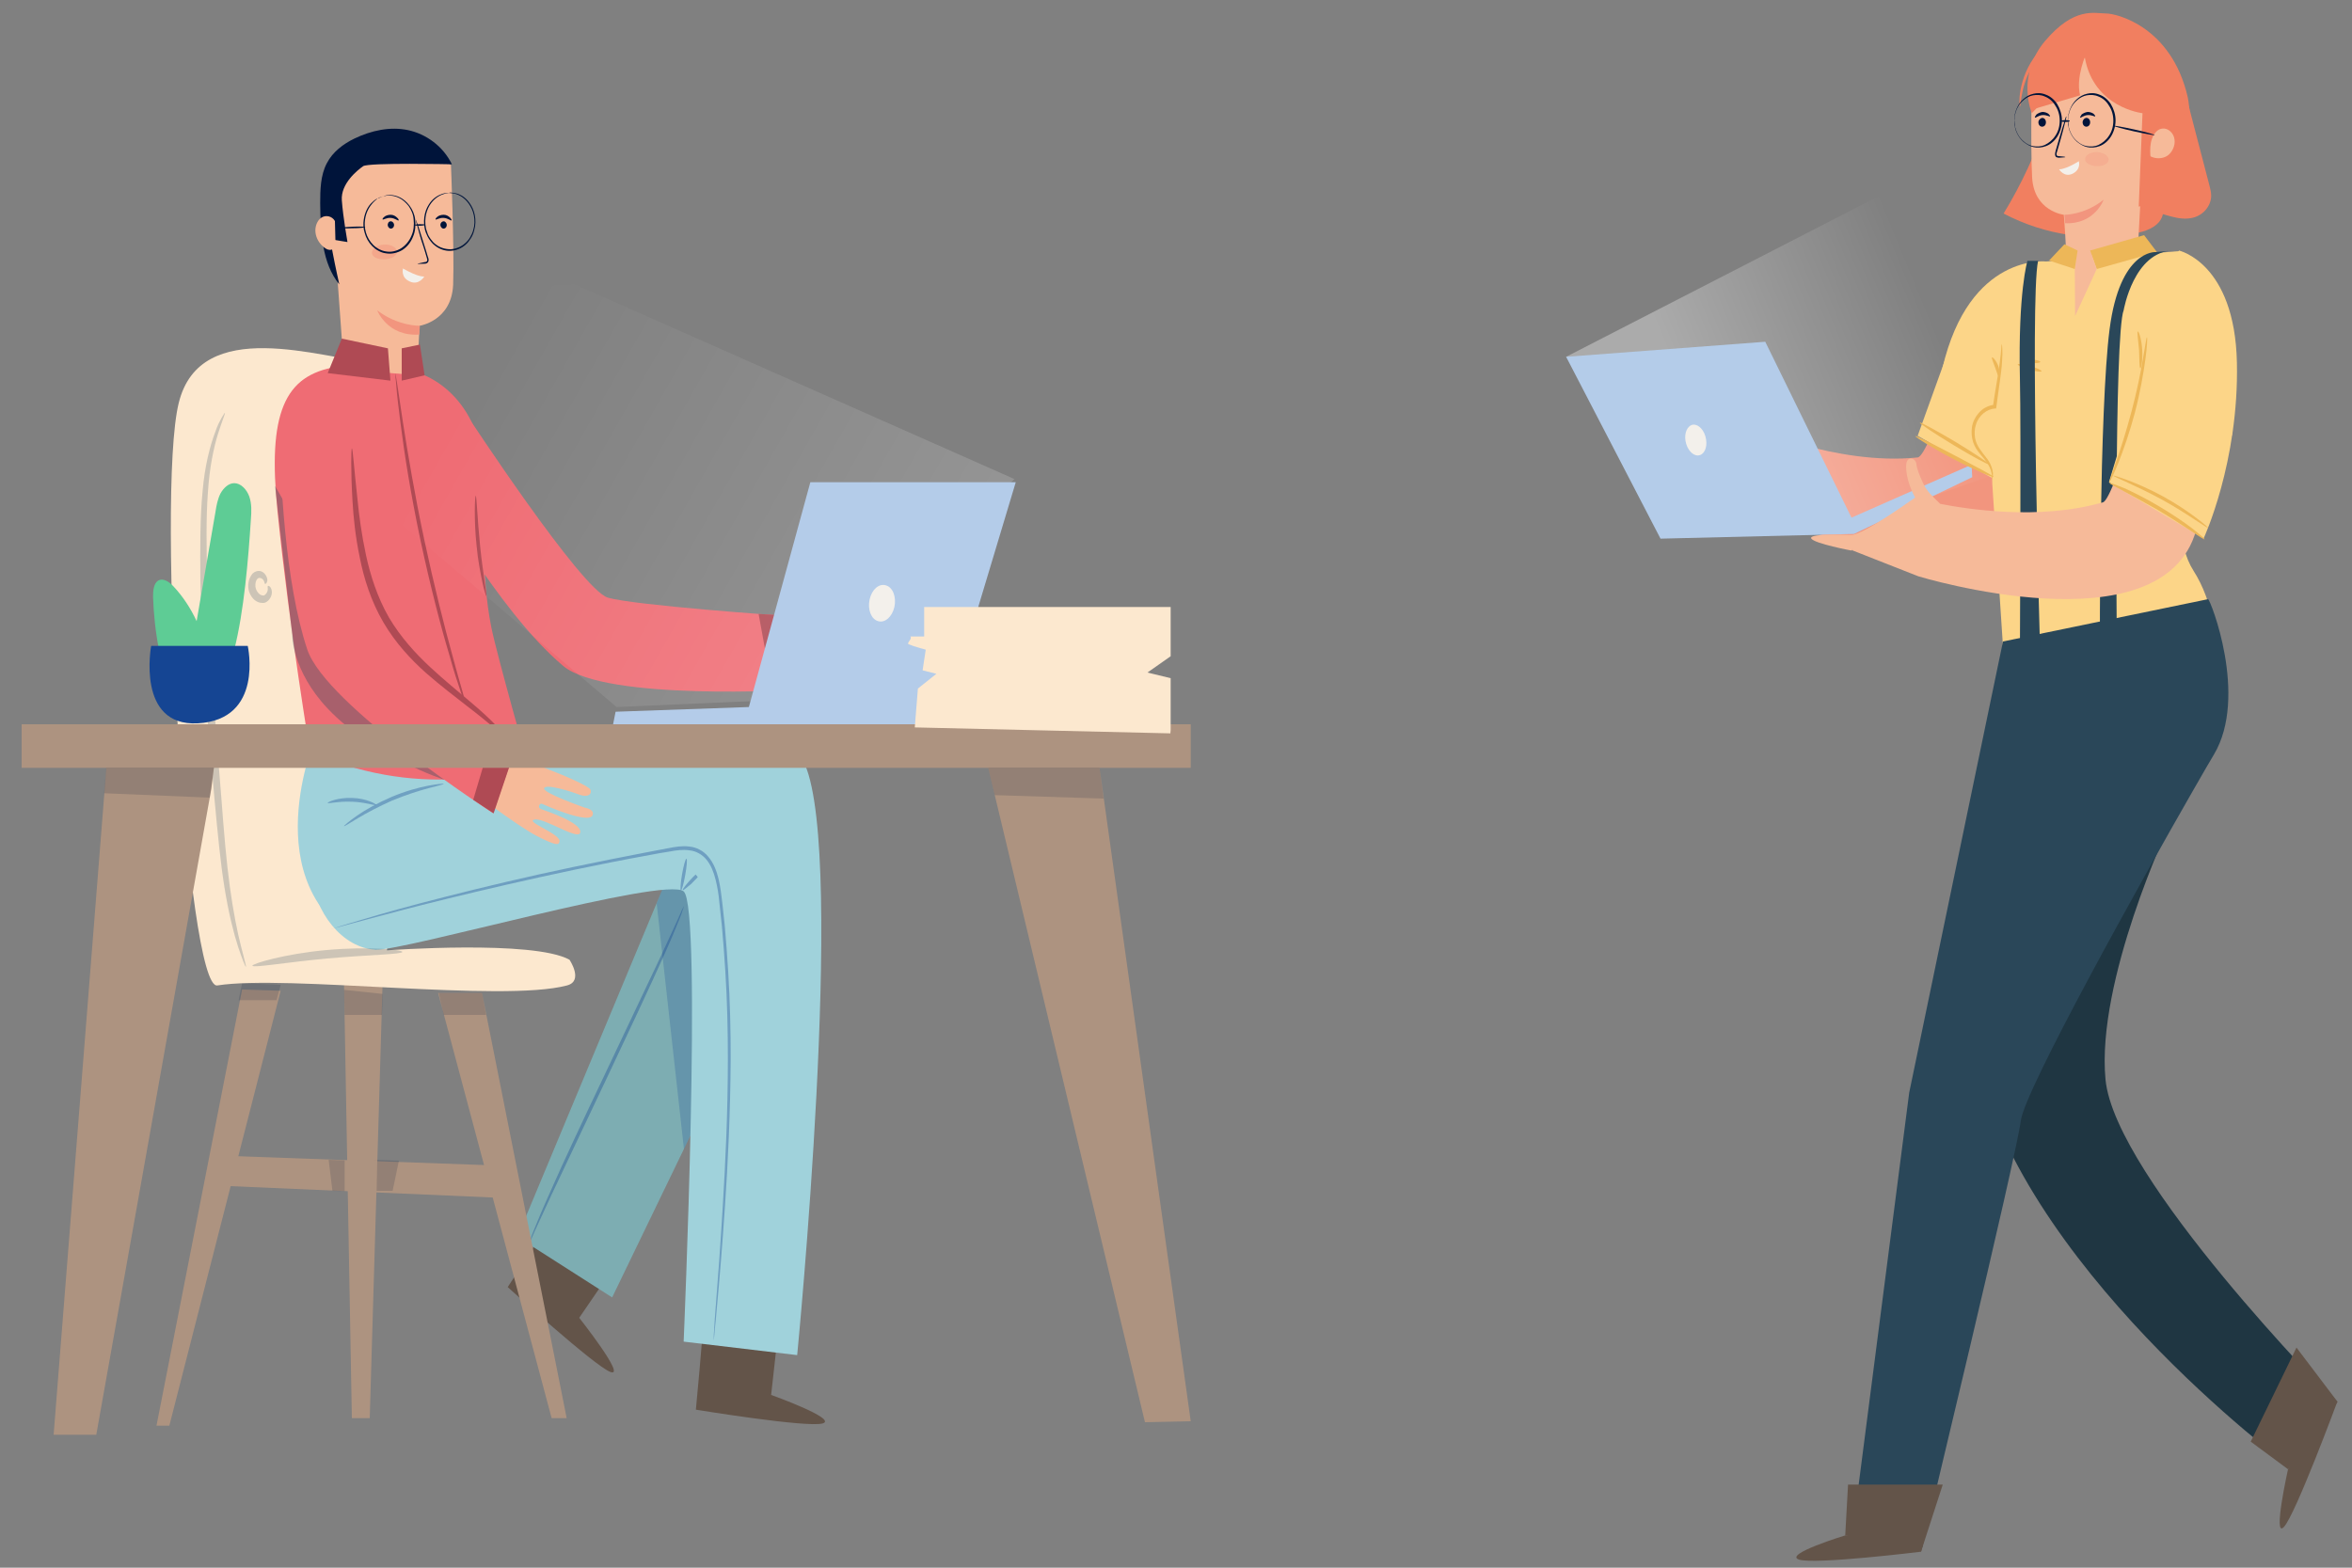 <?xml version="1.0" encoding="utf-8"?>
<!-- Generator: Adobe Illustrator 23.0.1, SVG Export Plug-In . SVG Version: 6.00 Build 0)  -->
<svg version="1.1" id="Objects" xmlns="http://www.w3.org/2000/svg" xmlns:xlink="http://www.w3.org/1999/xlink" x="0px" y="0px"
	 viewBox="0 0 750 500" style="enable-background:new 0 0 750 500;" xml:space="preserve">
<rect x="0" y="0" width="750" height="500" fill="#808080" stroke="none"/>
<style type="text/css">
	.st0{fill:#635449;}
	.st1{fill:#7DADB2;}
	.st2{opacity:0.36;}
	.st3{fill:#154593;}
	.st4{opacity:0.23;fill:#154593;}
	.st5{fill:#AD9380;}
	.st6{opacity:0.15;fill:#00143A;}
	.st7{fill:#FCE8CF;}
	.st8{opacity:0.23;}
	.st9{fill:#2B4C60;}
	.st10{fill:#F6BA99;}
	.st11{fill:#EF6C74;}
	.st12{fill:#A0D2DB;}
	.st13{fill:#00143A;}
	.st14{opacity:0.52;}
	.st15{fill:#F2957E;}
	.st16{fill:#F3F0EB;}
	.st17{opacity:0.35;}
	.st18{opacity:0.36;fill:#2B4C60;}
	.st19{fill:#AF4A54;}
	.st20{opacity:0.23;fill:url(#SVGID_1_);}
	.st21{fill:#B4CCE9;}
	.st22{fill:#5ECC95;}
	.st23{fill:#F17F60;}
	.st24{fill:#1F3642;}
	.st25{opacity:0.33;}
	.st26{fill:#FCD588;}
	.st27{fill:#2A4759;}
	.st28{opacity:0.34;fill:url(#SVGID_2_);}
	.st29{fill:#EDB758;}
	.st30{fill:none;stroke:#FAECD4;stroke-width:0.212;stroke-miterlimit:10;}
</style>
<g>
	<path class="st0" d="M196,403.8l-11.3,16.5c0,0,15.1,19.1,10,17.3c-5-1.8-32.8-27.1-32.8-27.1s13.4-20.4,13.2-20.6
		C174.9,389.8,196,403.8,196,403.8z"/>
	<polygon class="st1" points="212.5,280.6 165,394.5 195.2,413.8 244.5,311.8 241.4,278.3 	"/>
	<g class="st2">
		<path class="st3" d="M168.6,396.8c0,0,0.2-0.4,0.6-1.1c0.3-0.8,0.8-1.8,1.4-3.2c0.6-1.4,1.4-3,2.3-5c0.9-1.9,1.9-4.1,3-6.5
			c4.6-9.7,10.9-23,17.9-37.8c7-14.8,13.3-28.2,17.7-38c1.1-2.5,2.1-4.7,2.9-6.6c0.8-2,1.5-3.7,2.1-5.1c0.6-1.4,1-2.5,1.2-3.3
			c0.3-0.7,0.4-1.1,0.4-1.2c0,0-0.2,0.4-0.6,1.1c-0.3,0.8-0.8,1.8-1.4,3.2c-0.6,1.4-1.4,3-2.3,5c-0.9,1.9-1.9,4.1-3,6.5
			c-4.6,9.7-10.9,23-17.9,37.8c-7,14.7-13.3,28.1-17.6,37.9c-1.1,2.5-2.1,4.7-2.9,6.6c-0.8,2-1.5,3.7-2.1,5.1
			c-0.6,1.4-1,2.5-1.2,3.3C168.7,396.4,168.6,396.8,168.6,396.8z"/>
	</g>
	<polygon class="st4" points="220.2,362 218.1,366.5 209.4,288.1 211.5,282.9 219.5,282.7 222.6,319.7 	"/>
	<g>
		<g>
			<polygon class="st5" points="89.5,316 54,454.7 49.9,454.7 77.2,315.6 			"/>
			<polygon class="st5" points="153.7,316.7 180.7,452.3 175.9,452.3 139.7,316.7 			"/>
			<polygon class="st5" points="122,313.6 117.9,452.3 112.2,452.3 109.7,314.1 			"/>
			<polygon class="st5" points="154.9,371.6 73.8,368.7 73.3,378.3 161,382.1 			"/>
			<polygon class="st6" points="153.7,316.7 155,323.7 141.5,323.7 139.9,316.7 			"/>
			<polygon class="st6" points="122,317 121.8,323.7 109.9,323.7 109.7,315.7 			"/>
			<polyline class="st6" points="120.3,369.9 120.1,379.8 125.2,379.8 127.2,370.2 119,369.9 			"/>
			<polygon class="st6" points="109.9,370.1 109.9,379.9 106,379.8 104.8,369.9 			"/>
		</g>
		<polygon class="st6" points="89.5,314.1 88.2,319 76.1,319 77.2,313.6 		"/>
	</g>
	<path class="st7" d="M181.6,306.1c-11.5-6.4-58.2-3-58.2-3s13.2-185.8-3.9-187.3c-17-1.5-55.6-15.4-62.5,12.7
		c-7.3,29.5,2.6,187.4,12.3,185.8c22.2-3.5,90.9,5.5,111.5,0C186.2,312.9,181.6,306.1,181.6,306.1z"/>
	<g class="st8">
		<path class="st9" d="M71.7,131.7c-0.1,0-0.4,0.5-1,1.5c-0.3,0.5-0.6,1.2-1,1.9c-0.4,0.8-0.7,1.7-1.1,2.8c-1.6,4.2-3.3,10.6-4,18.8
			c-0.8,8.1-0.8,17.8-0.7,28.6c0.2,10.7,0.7,22.5,1.6,34.9c0.9,12.3,1.9,24.1,2.9,34.7c1,10.7,1.9,20.3,3.2,28.3
			c1.3,8,2.9,14.4,4.3,18.7c1.4,4.3,2.4,6.5,2.5,6.5c0.2-0.1-0.5-2.4-1.6-6.8c-1.1-4.3-2.4-10.7-3.5-18.7c-1.1-8-1.9-17.5-2.7-28.2
			c-0.9-10.7-1.8-22.4-2.7-34.7c-0.8-12.3-1.5-24-1.8-34.7c-0.3-10.7-0.4-20.3,0.2-28.3c0.5-8,1.9-14.4,3.2-18.6
			C70.9,134,71.9,131.8,71.7,131.7z"/>
	</g>
	<path class="st10" d="M244.5,198.5l4.2-2.6c0,0,2.7-1.1,7.2-4.2c1.2-0.8,2.2-1.8,3.1-3c1.1-1.4,2.4-3.3,2.9-4.6
		c0.6-1.6,2.5-1.7,2.8-0.3c0.3,1.5-1.2,5.9-4.8,9.9c-3.6,4,3.9,2.8,6.7,2.4c2.7-0.4,11.2-1.1,11.9-0.2c1,1.3-0.1,2.9-2.8,3.2
		c-2.8,0.3-10.9,1.9-10.8,3.5c0.1,1.6,14.1-0.5,14.1-0.5s3-1,3.1,0.9c0.3,3.4-14.5,4.4-16,4.5c-1,0-0.9,1.8,0.1,1.7
		c1.1-0.1,13.9-2.5,14.3,0.9c0.3,2.6-12.2,1-14.8,3.1c-2.6,2.2,9.7,0.1,9.9,2.6c0.1,0.9,0,1.7-7.1,1.7c-7.3,0-26.6-3.6-26.6-3.6
		l2.8-15.6"/>
	<g>
		<path class="st11" d="M148.9,132.4c0,0,36.5,55.7,44.9,58.2c8.4,2.5,56.2,5.8,56.2,5.8l4.3,23.6c0,0-61.2,3.7-74.7-7.6
			c-21.2-17.8-43.5-58.7-43.5-58.7C135.5,140.1,140.1,133.3,148.9,132.4z"/>
	</g>
	<path class="st0" d="M248.2,424.2l-2.3,20.7c0,0,21.5,7.7,16.4,9.1c-5.1,1.4-40.4-4.4-40.4-4.4s2.4-25.3,2.1-25.3
		C223.7,424.3,248.2,424.2,248.2,424.2z"/>
	<path class="st12" d="M100.1,236.6c0,0-20.3,49.4,19.8,66.3l21.4-52.9L100.1,236.6z"/>
	<path class="st12" d="M128,249.7c0,0,115.7-36.1,128.7-5.8c13,30.3-2.5,188.3-2.5,188.3l-36.2-4.3c0,0,6-138.7,0-143.6
		c-6-4.9-89.4,19.1-98.2,18.6C98.6,301.9,83.5,256.7,128,249.7z"/>
	<path class="st11" d="M125.6,117.5c15.2,0.4,27.6,14.1,28.3,31.3c0.6,14.4-0.7,34.1,2.8,51.4c1.8,8.9,12,44.8,12,44.8l-10.3,1.9
		c-15.9,3-32.1,2.1-47.7-2.7L99,240.6c0,0-6.7-39.9-10.5-77.4c-3.2-31.3,2.1-43.5,18.8-46.2L125.6,117.5z"/>
	<path class="st10" d="M133.5,119.7c-0.5-3,0.3-15.8,0.3-15.8s10.2-1.5,10.7-13.1c0.4-11.6-0.7-38.2-0.7-38.2L125,42.6l-20.2,18.2
		l-1.9,12.8l4.7,15.2l2.1,29L133.5,119.7z"/>
	<g>
		<path class="st13" d="M125.2,70.8c0.5,0.4,0.6,1.1,0.3,1.6c-0.3,0.5-0.9,0.7-1.4,0.3c-0.5-0.4-0.6-1.1-0.3-1.6
			C124,70.6,124.7,70.4,125.2,70.8z"/>
		<g>
			<path class="st13" d="M127.1,70.3c-0.2,0.2-1.1-0.7-2.5-0.8c-1.4-0.1-2.4,0.7-2.6,0.5c-0.1-0.1,0.1-0.5,0.5-0.8
				c0.4-0.4,1.2-0.7,2.1-0.7c0.9,0,1.6,0.5,2,0.9C127.1,69.8,127.2,70.2,127.1,70.3z"/>
		</g>
	</g>
	<g>
		<path class="st13" d="M142,70.8c0.5,0.4,0.6,1.1,0.3,1.6c-0.3,0.5-0.9,0.7-1.4,0.3c-0.5-0.4-0.6-1.1-0.3-1.6
			C140.9,70.6,141.6,70.4,142,70.8z"/>
		<g>
			<path class="st13" d="M144,70.3c-0.2,0.2-1.1-0.7-2.5-0.8c-1.4-0.1-2.4,0.7-2.6,0.5c-0.1-0.1,0.1-0.5,0.5-0.8
				c0.4-0.4,1.2-0.7,2.1-0.7c0.9,0,1.6,0.5,2,0.9C143.9,69.8,144.1,70.2,144,70.3z"/>
		</g>
	</g>
	<g>
		<path class="st13" d="M133.1,84.1c0,0.1,0.9,0.1,2.3,0c0.2,0,0.4,0,0.6-0.1c0.2-0.1,0.5-0.3,0.6-0.6c0.2-0.6,0-1.1-0.2-1.6
			c-0.3-1-0.6-2.1-1-3.3c-0.7-2.3-1.4-4.4-1.9-6c-0.5-1.5-0.9-2.4-0.9-2.4c-0.1,0,0.2,1,0.6,2.5c0.4,1.5,1,3.7,1.8,6
			c0.4,1.2,0.7,2.3,1,3.3c0.2,0.5,0.3,1,0.2,1.3c-0.1,0.3-0.5,0.4-0.8,0.4C134,83.9,133.1,84.1,133.1,84.1z"/>
	</g>
	<g class="st14">
		<path class="st15" d="M126.6,80.3c0,1.3-1.8,2.3-3.9,2.4c-2.2,0.1-4-0.7-4.1-2c-0.1-1.3,1.7-2.6,3.9-2.7
			C124.8,77.9,126.6,79,126.6,80.3z"/>
	</g>
	<path class="st16" d="M128.5,85.7c-1.4-1,4,2.6,6.8,2.5c0,0-1.7,2.9-4.6,1.6C127.7,88.5,128.5,85.7,128.5,85.7z"/>
	<path class="st15" d="M133.9,103.9c0,0-6.9,0.2-13.6-4.9c0,0,3.2,8.4,13.4,7.7L133.9,103.9z"/>
	<path class="st10" d="M156.3,237.9l4.8-0.3c0,0,2.9,0.3,8.1-0.4c1.3-0.2,2.7-0.6,3.9-1.2c1.5-0.8,3.5-1.9,4.4-2.8
		c1.1-1.2,2.9-0.4,2.7,1.1s-3.3,4.8-8,6.7c-4.7,1.9,2.6,4.4,5.2,5.4c2.6,1,10.6,4.4,10.9,5.5c0.5,1.6-1.1,2.5-3.7,1.5
		c-2.6-1-10.6-3.5-11.1-2c-0.5,1.5,13,6.2,13,6.2s3.1,0.5,2.5,2.3c-0.9,3.2-14.8-2.9-16.1-3.5c-0.9-0.4-1.5,1.2-0.5,1.6
		c1,0.4,13.5,4.4,12.6,7.6c-0.7,2.5-11.5-4.9-14.6-4.2c-3.1,0.7,8.8,4.7,8,7.1c-0.3,0.9-0.6,1.5-7.1-1.8
		c-6.6-3.4-22.9-15.9-22.9-15.9l8.3-12.8"/>
	<g class="st17">
		<path class="st3" d="M109.7,263.5c0.1,0.1,1.7-0.9,4.5-2.6c2.7-1.6,6.6-3.7,10.9-5.6c4.4-1.8,8.5-3.1,11.5-3.9
			c3-0.8,4.9-1.2,4.9-1.4c0-0.1-1.9,0-5,0.6c-3.1,0.6-7.2,1.7-11.7,3.6c-4.4,1.9-8.3,4.1-10.9,5.9
			C111.2,262,109.6,263.4,109.7,263.5z"/>
	</g>
	<g class="st17">
		<path class="st3" d="M104.5,256.1c0.1,0.3,3.5-0.6,7.7-0.4c4.2,0.1,7.6,1.4,7.7,1c0.1-0.3-3.2-2.1-7.6-2.2
			C107.8,254.3,104.4,255.8,104.5,256.1z"/>
	</g>
	<path class="st18" d="M141.7,248.7c0,0-22.7-7.4-37.2-22.7c-11.5-12.2-11.3-23.5-11.3-23.5L87.7,155L141.7,248.7z"/>
	<g class="st2">
		<path class="st3" d="M105.7,296.2c0,0,0.2,0,0.7-0.1c0.4-0.1,1.1-0.3,1.9-0.5c1.7-0.5,4.2-1.1,7.4-2c6.4-1.7,15.6-4.2,27.1-7
			c11.5-2.8,25.2-6,40.4-9.2c7.6-1.6,15.7-3.2,24-4.7c2.1-0.4,4.2-0.8,6.3-1.1c2.1-0.4,4.2-0.7,6.3-0.4c2.1,0.2,4.1,1.3,5.5,3
			c1.4,1.7,2.3,4,2.9,6.4c0.6,2.4,1,4.9,1.2,7.4c0.3,2.5,0.5,5,0.8,7.4c0.2,2.5,0.4,4.9,0.6,7.3c0.2,2.4,0.3,4.8,0.5,7.2
			c0.6,9.6,0.8,18.8,0.8,27.6c0,17.6-0.8,33.5-1.6,46.8c-0.8,13.3-1.6,24.1-2.2,31.5c-0.3,3.7-0.5,6.6-0.6,8.6
			c-0.1,1-0.1,1.7-0.1,2.2c0,0.5,0,0.8,0,0.8c0,0,0.1-0.3,0.1-0.8c0.1-0.5,0.1-1.3,0.2-2.2c0.2-2,0.5-4.8,0.8-8.5
			c0.7-7.4,1.6-18.2,2.5-31.5c0.9-13.3,1.7-29.2,1.8-46.9c0-8.8-0.2-18.1-0.8-27.7c-0.2-2.4-0.3-4.8-0.5-7.3
			c-0.2-2.4-0.4-4.9-0.6-7.4c-0.3-2.5-0.5-4.9-0.8-7.4c-0.3-2.5-0.6-5-1.2-7.5c-0.6-2.5-1.6-5-3.2-6.9c-0.8-1-1.8-1.8-2.8-2.3
			c-1.1-0.6-2.2-0.9-3.3-1c-2.3-0.3-4.5,0.1-6.6,0.5c-2.1,0.4-4.2,0.8-6.3,1.2c-8.3,1.6-16.4,3.2-24,4.8c-15.3,3.2-29,6.5-40.4,9.4
			c-11.5,2.9-20.7,5.5-27,7.4c-3.2,0.9-5.6,1.7-7.3,2.2c-0.8,0.3-1.5,0.5-1.9,0.6C105.9,296.1,105.6,296.2,105.7,296.2z"/>
	</g>
	<g class="st2">
		<path class="st3" d="M217.7,283.9c0.2,0.2,2-1.3,4.1-3.4c0.3-0.3,0.5-0.5,0.7-0.8l-0.7-0.8c-1.5,1.9-2.6,3.5-2.4,3.7
			c0.2,0.2,1.5-1.1,3.1-2.9l-0.7-0.8c-0.2,0.3-0.5,0.5-0.8,0.8C219,281.8,217.5,283.7,217.7,283.9z"/>
	</g>
	<g class="st2">
		<path class="st3" d="M217.1,284c0.3,0.1,0.9-2.1,1.4-4.9c0.5-2.8,0.7-5.1,0.4-5.2c-0.3-0.1-0.9,2.1-1.4,4.9
			C217,281.6,216.9,283.9,217.1,284z"/>
	</g>
	<path class="st11" d="M110.1,121.1c0,0,4.3,69.3,10.2,76.5c5.9,7.2,44.6,39.3,44.6,39.3l-7.6,22.5c0,0-53.3-34.4-59.3-52.2
		c-7.2-21.5-8.6-54.9-8.8-69.2c-0.1-6,2.1-11.9,6.2-15.7C99.9,118.3,104.8,118,110.1,121.1z"/>
	<g class="st8">
		<path class="st9" d="M80.5,308c0.1,0.8,10.7-1.1,23.9-2.3c13.2-1.2,23.9-1.3,23.9-2.1c0-0.7-10.8-1.8-24.1-0.6
			C90.8,304.2,80.3,307.4,80.5,308z"/>
	</g>
	<g class="st8">
		<path class="st9" d="M84.5,186.2c0.1,0.1,0.5,0,0.7-0.8c0.2-0.7-0.2-1.9-1.1-2.7c-0.5-0.4-1.1-0.7-1.9-0.6
			c-0.4,0.1-0.8,0.2-1.1,0.4c-0.3,0.2-0.7,0.5-0.9,0.9c-1,1.4-1.3,3.4-0.8,5.2c0.6,1.8,1.8,3.2,3.4,3.6c0.4,0.1,0.8,0.1,1.2,0.1
			c0.4,0,0.8-0.2,1.1-0.4c0.6-0.4,1-1,1.3-1.6c0.5-1.2,0.3-2.3-0.1-2.9c-0.4-0.6-0.8-0.6-0.9-0.5c-0.1,0.2,0,0.5,0,0.9
			c0,0.4-0.1,1-0.5,1.5c-0.2,0.3-0.5,0.5-0.7,0.6c-0.1,0-0.2,0.1-0.4,0c-0.2,0-0.3,0-0.5-0.1c-0.7-0.2-1.4-1.1-1.7-2
			c-0.3-0.9-0.2-2.1,0.2-2.8c0.4-0.7,0.8-0.8,1.4-0.6c0.6,0.2,0.9,0.7,1,1C84.4,185.7,84.3,186.1,84.5,186.2z"/>
	</g>
	<g>
		<path class="st19" d="M112.2,143c-0.1,0-0.2,1.6-0.2,4.5c0,2.9,0.1,7.1,0.4,12.2c0.3,5.2,0.9,11.3,2.3,18c1.3,6.7,3.6,14,7.5,20.7
			c3.9,6.7,8.9,12,13.6,16.2c4.8,4.2,9.3,7.6,13,10.5c7.5,5.7,11.8,9.8,12,9.5c0.1-0.1-0.9-1.3-2.7-3.3c-1.9-2-4.7-4.6-8.4-7.7
			c-3.6-3.1-8-6.6-12.6-10.9c-4.6-4.3-9.3-9.4-13.1-15.8c-3.7-6.5-5.9-13.4-7.3-19.9c-1.4-6.5-2.2-12.6-2.7-17.7
			C112.9,149.4,112.5,143,112.2,143z"/>
	</g>
	<polygon class="st19" points="124.5,121.4 123.7,111.1 109,108 104.5,119 	"/>
	<polyline class="st19" points="133.9,109.9 128.1,111.1 128.1,121.4 135.4,119.7 133.6,108 	"/>
	<g>
		<g>
			<g>
				<path class="st19" d="M148.2,224.3c0,0-0.2-0.3-0.4-1c-0.2-0.7-0.6-1.7-1-3c-0.9-2.6-2.1-6.3-3.4-11c-2.8-9.3-6.2-22.4-9.3-36.9
					c-3.1-14.6-5.2-27.9-6.4-37.5c-0.6-4.8-1.1-8.8-1.3-11.5c-0.1-1.4-0.2-2.4-0.3-3.1c0-0.7-0.1-1.1,0-1.1c0,0,0.1,0.4,0.2,1.1
					c0.1,0.7,0.3,1.8,0.5,3.1c0.4,2.7,1,6.6,1.7,11.4c1.5,9.6,3.7,22.9,6.8,37.4c3.1,14.5,6.4,27.6,9,37c1.3,4.7,2.3,8.5,3.1,11.1
					c0.4,1.3,0.6,2.3,0.8,3C148.1,223.9,148.2,224.3,148.2,224.3z"/>
			</g>
		</g>
	</g>
	<g>
		<g>
			<g>
				<path class="st19" d="M155.1,190.2c-0.1,0-0.7-1.7-1.3-4.6c-0.6-2.9-1.4-6.9-1.8-11.3c-0.5-4.5-0.6-8.5-0.6-11.5
					c0-2.9,0.2-4.7,0.3-4.7c0.3,0,0.5,7.2,1.4,16.1C154,183.1,155.4,190.2,155.1,190.2z"/>
			</g>
		</g>
	</g>
	<polygon class="st19" points="254.3,219.9 250,196.3 241.9,195.8 246.4,220.5 	"/>
	<polygon class="st19" points="157.4,259.4 165.7,234.8 157.9,231.5 150.9,255.1 	"/>
	<g>
		<g>
			<rect x="6.9" y="231" class="st5" width="372.8" height="13.9"/>
			<polygon class="st5" points="350.6,244.8 379.7,453.3 365.1,453.6 315.1,244.8 			"/>
			<polyline class="st5" points="34.1,242.6 17.1,457.6 30.7,457.6 67.4,251.5 69.3,236.1 34.1,242.6 			"/>
			<polygon class="st6" points="68.2,244.8 66.9,254.4 33.2,253 33.9,244.8 			"/>
			<polygon class="st6" points="350.6,244.8 351.9,254.7 317.2,253.6 315.1,244.8 			"/>
		</g>
	</g>
	<g>
		
			<linearGradient id="SVGID_1_" gradientUnits="userSpaceOnUse" x1="164.721" y1="241.473" x2="367.645" y2="126.3" gradientTransform="matrix(-1 0 0 1 517.014 0)">
			<stop  offset="0" style="stop-color:#FFFFFF"/>
			<stop  offset="1" style="stop-color:#FFFFFF;stop-opacity:0"/>
		</linearGradient>
		<polygon class="st20" points="323.5,152.8 183.3,90.7 110.1,93.7 111.1,152.8 196.6,225.5 244.6,223.4 		"/>
		<polygon class="st21" points="323.9,153.8 300.7,231 195.5,231 196.3,227 238.8,225.5 258.4,153.8 		"/>
		<path class="st16" d="M277.3,191.2c-0.7,3.2,0.5,6.3,2.7,6.9c2.2,0.7,4.5-1.4,5.2-4.5c0.7-3.2-0.5-6.3-2.7-6.9
			C280.3,186,278,188,277.3,191.2z"/>
	</g>
	<g>
		<g>
			<path class="st22" d="M74.7,207.2c3.1-12.1,4.5-29,5.3-41.5c0.2-2.5,0.3-5-0.5-7.3c-0.8-2.3-2.7-4.3-4.8-4.3
				c-1.8,0-3.4,1.5-4.4,3.3c-0.9,1.8-1.3,3.9-1.6,5.9c-2,11.6-4,23.2-6,34.8c-1.9-4.1-4.4-7.9-7.4-11.1c-1.3-1.4-3.3-2.8-4.9-1.8
				c-1.4,0.9-1.6,3.2-1.6,5.1c0.2,5.7,0.8,11.4,1.9,16.9"/>
		</g>
		<path class="st3" d="M79,206c0,0,5.3,23.6-16,24.7c-19.6,1-14.8-24.7-14.8-24.7H79z"/>
	</g>
	<g>
		<path class="st13" d="M120.3,63.3c0,0-0.2,0.1-0.5,0.3c-0.3,0.2-0.7,0.5-1.2,1c-1,0.9-2.2,2.7-2.6,5.4c-0.2,1.3-0.2,2.8,0.3,4.3
			c0.4,1.5,1.2,3,2.4,4.2c0.6,0.6,1.2,1.1,2,1.5c0.7,0.4,1.5,0.7,2.4,0.8c1.7,0.3,3.5-0.1,5.1-1c1.6-1,2.8-2.5,3.5-4.3
			c0.4-0.9,0.6-1.8,0.7-2.7c0.1-0.9,0.1-1.8,0-2.7c-0.2-1.8-0.9-3.3-1.8-4.5c-0.9-1.2-2-2.1-3-2.6c-2.2-1.1-4.2-0.9-5.4-0.4
			c-0.6,0.2-1.1,0.4-1.4,0.6C120.5,63.2,120.3,63.3,120.3,63.3c0,0.1,0.6-0.4,1.9-0.7c1.2-0.3,3.1-0.5,5.2,0.6c1,0.5,2,1.4,2.9,2.5
			c0.8,1.2,1.5,2.6,1.6,4.3c0.1,0.8,0.1,1.7,0,2.6c-0.1,0.9-0.3,1.7-0.7,2.6c-0.7,1.7-1.9,3.1-3.3,4c-1.5,0.9-3.2,1.3-4.8,1
			c-0.8-0.1-1.6-0.4-2.2-0.7c-0.7-0.4-1.3-0.8-1.9-1.4c-1.1-1.1-1.9-2.5-2.3-3.9c-0.4-1.4-0.5-2.8-0.3-4.1c0.3-2.5,1.5-4.3,2.4-5.3
			C119.7,63.8,120.4,63.4,120.3,63.3z"/>
	</g>
	<g>
		<path class="st13" d="M143.1,61.5c0,0-0.2,0-0.5,0c-0.3,0-0.8,0.1-1.5,0.3c-1.2,0.4-3.1,1.3-4.4,3.5c-0.7,1.1-1.2,2.4-1.4,4
			c-0.2,1.5-0.1,3.3,0.5,4.9c0.3,0.8,0.7,1.6,1.2,2.3c0.5,0.7,1.1,1.4,1.8,1.9c1.4,1.1,3.2,1.7,4.9,1.6c1.8-0.1,3.5-0.8,4.8-2
			c0.7-0.6,1.2-1.3,1.7-2.1c0.5-0.8,0.8-1.6,1-2.4c0.5-1.7,0.5-3.4,0.2-4.9c-0.3-1.5-0.9-2.8-1.7-3.9c-1.5-2.1-3.4-2.9-4.6-3.1
			c-0.6-0.1-1.1-0.2-1.5-0.2C143.3,61.5,143.1,61.5,143.1,61.5c0,0.1,0.7,0,2,0.3c1.2,0.3,3,1.2,4.4,3.2c0.7,1,1.3,2.2,1.6,3.7
			c0.3,1.5,0.3,3.1-0.2,4.7c-0.2,0.8-0.6,1.6-1,2.3c-0.4,0.7-1,1.4-1.6,1.9c-1.2,1.1-2.9,1.8-4.6,1.9c-1.7,0-3.4-0.5-4.7-1.5
			c-0.7-0.5-1.2-1.1-1.7-1.8c-0.5-0.7-0.9-1.4-1.1-2.2c-0.6-1.5-0.7-3.2-0.5-4.7c0.2-1.5,0.7-2.8,1.3-3.8c1.3-2.1,3-3.1,4.2-3.5
			C142.4,61.5,143.1,61.6,143.1,61.5z"/>
	</g>
	<g>
		<path class="st13" d="M135.5,71.7c0-0.2-0.8-0.2-1.7-0.2c-1,0-1.7,0.2-1.7,0.3c0,0.1,0.8,0.2,1.7,0.2
			C134.8,72,135.6,71.8,135.5,71.7z"/>
	</g>
	<g>
		<path class="st13" d="M116.5,72.4c0-0.1-1.9-0.2-4.2-0.1c-2.3,0.1-4.2,0.3-4.1,0.4c0,0.1,1.9,0.2,4.2,0.1
			C114.6,72.8,116.5,72.6,116.5,72.4z"/>
	</g>
	<g>
		<path class="st13" d="M108.2,90.7c-5.5-6.7-6-16.6-6.1-25.8c0-4.4,0.1-9,2.1-12.8c1.9-3.7,5.3-6.2,8.8-7.9
			c5.4-2.6,11.4-3.9,17.1-2.7c5.7,1.2,11.2,5.1,14,10.9c0,0-26.5-0.6-28.3,0.6c-1.7,1.2-7.2,5.5-6.8,10.9c0.4,5.4,1.8,13.3,1.8,13.3
			l-4.3-0.7c0,0,0.3-7.3-1.5-7.1C103.4,69.7,108.2,90.7,108.2,90.7z"/>
	</g>
	<g>
		<path class="st10" d="M107,78.3c-0.2,0.9-1,1.4-1.8,1.4c-0.8,0-1.5-0.5-2.1-1c-1.3-1.1-2.3-2.7-2.5-4.6c-0.2-1.8,0.5-3.8,1.9-4.7
			c1.4-0.9,3.4-0.5,4.3,1.1L107,78.3z"/>
	</g>
	<path class="st7" d="M373.3,232.9v-16.6l-7.4-1.8l7.4-5.2v-15.7h-78.6v9.4l-4.4,0c0.7,0.9-1.4,2.1-0.5,2.5c1.6,0.7,5.4,1.7,5.4,1.7
		l-1,6.6l4.4,1.1l-5.9,4.7l-1,12.4l81.5,1.9"/>
</g>
<g>
	<g>
		<path class="st23" d="M697.9,33.7c2.2,8.4,4.4,16.9,6.6,25.3c0.3,1.2,0.6,2.3,0.6,3.5c-0.1,3.6-3,6.4-6.1,7
			c-3.1,0.7-6.2-0.3-9.3-1.2c-0.8,3.6-4.6,5.2-7.8,5.9c-14.4,3.1-29.7,0.9-43-6.1c5.7-9.3,10.4-19.5,13.9-30.1
			c11.3,0.6,22.6,1.1,33.9,1.7c2,0.1,4.1,0.2,5.9-0.6c1.9-0.8,3.6-2.6,3.7-4.9"/>
	</g>
	<g>
		<path class="st15" d="M566.6,144.9l-3.4-4.4c0,0-2.4-2.3-5.8-7.2c-0.9-1.3-1.5-2.7-2-4.3c-0.5-1.9-1.2-4.4-1.1-5.9
			c0-1.9-1.9-2.8-2.8-1.5c-0.9,1.3-1.1,6.5,0.9,12c2.1,5.5-5.3,1.1-8-0.4c-2.7-1.5-11.2-5.9-12.3-5.3c-1.6,0.8-1.1,2.9,1.6,4.4
			c2.8,1.5,10.6,6.5,9.8,8.1c-0.8,1.6-14.4-6.5-14.4-6.5s-2.7-2.3-3.6-0.5c-1.7,3.2,13.3,10.6,14.8,11.2c1,0.5,0.2,2.2-0.8,1.7
			c-1.1-0.6-13.4-8.4-15.2-5.1c-1.4,2.5,12.3,6.2,14.1,9.4c1.8,3.2-10.1-4-11.4-1.5c-0.5,0.9-0.7,1.7,6.7,4.7
			c7.5,3.1,29.2,7.7,29.2,7.7l3.5-16.9"/>
		<path class="st15" d="M627.7,105c0,0-12.4,40.5-16.2,40.9c-26,2.7-54.3-10.1-54.3-10.1l-7.1,22.8c0,0,73.6,37.4,89.5,1.3
			c16.9-38.3,16-44.3,16-44.3L627.7,105z"/>
	</g>
	<path class="st24" d="M629.4,334.2c13.2,68.9,100,132.9,100,132.9l14.8-20.6c0,0-69.8-70.7-72.8-102.2c-3-31.5,20.2-80.8,20.2-80.8
		l-24-11.6L629.4,334.2z"/>
	<path class="st10" d="M658.7,83.2c0.4-2.8-0.6-14.7-0.6-14.7s-9.5-1.1-10.1-11.9c-0.6-10.8,0-35.6,0-35.6l17.4-9.7l19.1,16.5
		l-2.9,53.8L658.7,83.2z"/>
	<path class="st23" d="M683.2,36.1c0,0-15.6-1.7-18.4-17.8l-16.9,17.8c0,0-5.1-11.9,4.2-23c9.4-11.1,15.8-8.8,19.5-8.8
		c3.4,0,20.8,4.2,26,26.6c0.4,1.6,0.7,5.7,0.9,7.5L683.2,36.1z"/>
	<g>
		<path class="st13" d="M650,39c0,0.8,0.5,1.4,1.2,1.4c0.7,0,1.2-0.6,1.2-1.4c0-0.8-0.5-1.4-1.2-1.4C650.6,37.7,650,38.3,650,39z"/>
		<g>
			<path class="st13" d="M648.9,37.5c0.2,0.2,1.1-0.7,2.4-0.8c1.3-0.1,2.3,0.6,2.4,0.4c0.1-0.1-0.1-0.4-0.5-0.8
				c-0.4-0.3-1.1-0.6-1.9-0.6c-0.8,0.1-1.5,0.5-1.9,0.8C648.9,37.1,648.8,37.5,648.9,37.5z"/>
		</g>
	</g>
	<g>
		<path class="st13" d="M664.1,39c0,0.8,0.5,1.4,1.2,1.4c0.7,0,1.2-0.6,1.2-1.4c0-0.8-0.5-1.4-1.2-1.4
			C664.6,37.7,664.1,38.3,664.1,39z"/>
		<g>
			<path class="st13" d="M663.3,37.5c0.2,0.2,1.1-0.7,2.4-0.8c1.3-0.1,2.3,0.6,2.4,0.4c0.1-0.1-0.1-0.4-0.5-0.8
				c-0.4-0.3-1.1-0.6-1.9-0.6c-0.8,0.1-1.5,0.5-1.9,0.8C663.4,37.1,663.2,37.5,663.3,37.5z"/>
		</g>
	</g>
	<g>
		<path class="st13" d="M658.6,50.1c0-0.1-0.8-0.2-2.1-0.3c-0.3,0-0.7-0.1-0.7-0.4c-0.1-0.3,0-0.7,0.2-1.2c0.3-1,0.6-2,0.9-3.1
			c0.6-2.2,1.2-4.2,1.5-5.6c0.4-1.4,0.6-2.4,0.5-2.4c-0.1,0-0.4,0.8-0.8,2.3c-0.5,1.4-1,3.4-1.7,5.6c-0.3,1.1-0.6,2.1-0.9,3.1
			c-0.1,0.5-0.3,1-0.1,1.6c0.1,0.3,0.3,0.5,0.6,0.5c0.2,0.1,0.4,0.1,0.6,0.1C657.8,50.2,658.6,50.2,658.6,50.1z"/>
	</g>
	<g class="st25">
		<path class="st15" d="M664.9,50.8c0,1.2,1.7,2.1,3.7,2.2c2,0,3.7-0.7,3.8-2c0.1-1.2-1.6-2.4-3.7-2.5
			C666.5,48.5,664.8,49.6,664.9,50.8z"/>
	</g>
	<path class="st16" d="M662.9,51.5c1.3-1-3.6,2.5-6.3,2.5c0,0,1.6,2.7,4.3,1.4C663.7,54,662.9,51.5,662.9,51.5z"/>
	<path class="st15" d="M658.3,68.5c0,0,6.4,0.1,12.5-4.8c0,0-2.8,7.9-12.3,7.5L658.3,68.5z"/>
	<path class="st26" d="M638.6,204.6c0,3.9,1.2,9.2,1.2,9.2l67.2,22c0,0,4.8-34.5-7.5-53.7c-5.6-8.8-4.4-21.2-2.1-31.8l7.9-36.2
		l-10.5-34l-42.3,3.3c0,0-24.5-2.8-33.1,34l15.7,26.9l0.2,10.1L638.6,204.6z"/>
	<path class="st27" d="M704.1,191.1c0.7,0,12.9,31,1.9,49.5c-1,1.7-3.5,5.9-6.9,11.9c-16.3,28.4-53.5,95.2-54.7,104.9
		c-1.5,11.8-31.5,136.3-31.5,136.3l-22.3-4l18.2-141.2l29.9-143.9L704.1,191.1z"/>
	<path class="st23" d="M665.3,17c0,0-3.5,7.6-2,13.4l-15.2,4.5C648.1,34.8,644.7,12.9,665.3,17z"/>
	<path class="st23" d="M698.5,36.7c0,0,1.9,24.8-16.5,29.2l1.2-29.9L698.5,36.7z"/>
	<g>
		
			<linearGradient id="SVGID_2_" gradientUnits="userSpaceOnUse" x1="863.564" y1="382.279" x2="784.764" y2="355.881" gradientTransform="matrix(-0.998 6.670000e-02 6.670000e-02 0.998 1378.295 -300.545)">
			<stop  offset="0" style="stop-color:#FFFFFF"/>
			<stop  offset="0.232" style="stop-color:#FFFFFF;stop-opacity:0.768"/>
			<stop  offset="1" style="stop-color:#FFFFFF;stop-opacity:0"/>
		</linearGradient>
		<polygon class="st28" points="657.9,143.8 602.7,60.7 499.4,113.8 541.2,159 588.3,167.9 		"/>
		<polygon class="st21" points="628.9,152.2 591.2,170.3 529.5,171.8 499.4,113.8 562.9,109 590.4,165.1 628.7,148.2 		"/>
	</g>
	<path class="st26" d="M694.8,79.9"/>
	<polygon class="st26" points="622.1,109.6 611.5,139 635.3,152.5 637.5,126.7 	"/>
	<polygon class="st29" points="687.8,80.4 683.7,75 666.5,79.9 668.6,85.8 	"/>
	<polyline class="st10" points="668.6,85.8 661.7,100.8 661.6,85.8 662.2,81.1 666.9,81.1 668.6,85.8 	"/>
	<polygon class="st29" points="661.6,85.8 662.5,79.9 658.3,77.9 653.4,83.1 	"/>
	<g>
		<path class="st30" d="M631.2,141.2"/>
	</g>
	<g>
		<path class="st29" d="M635.2,152.9c0,0,0.4-0.6,0.3-2c-0.1-1.3-0.7-3.2-2.1-4.9c-1.3-1.8-3.1-3.6-3.6-6.3
			c-0.2-1.4-0.2-2.9,0.3-4.3c0.4-1.4,1.3-2.7,2.4-3.6c1.1-0.9,2.3-1.4,3.6-1.5l0.4,0l0.1-0.5c0.7-5.7,1.6-10.7,1.8-14.3
			c0.3-3.6,0-5.8-0.1-5.8c-0.1,0-0.1,2.2-0.6,5.7c-0.4,3.6-1.4,8.5-2.2,14.2l0.5-0.5c-1.4,0.1-2.9,0.7-4.1,1.7
			c-1.3,1.1-2.3,2.6-2.8,4.2c-0.5,1.6-0.5,3.4-0.2,4.9c0.3,1.6,1,2.9,1.8,4c0.8,1.1,1.6,1.9,2.2,2.7c1.3,1.6,2,3.2,2.2,4.4
			C635.3,152.2,635.1,152.9,635.2,152.9z"/>
	</g>
	<g>
		<path class="st29" d="M635.2,114c-0.2,0.2,0.4,1.5,1,3.2c0.6,1.7,1,3.1,1.3,3.1c0.3,0,0.3-1.7-0.3-3.6
			C636.5,114.9,635.4,113.8,635.2,114z"/>
	</g>
	<g>
		<path class="st29" d="M610.8,139.1c-0.1,0.3,5.2,3.7,12.1,7.3c6.9,3.6,12.7,6,12.8,5.7c0.1-0.3-5.5-3.2-12.3-6.8
			C616.5,141.7,610.9,138.8,610.8,139.1z"/>
	</g>
	<g>
		<path class="st29" d="M612.2,134.8c-0.1,0.3,4.7,3.5,10.8,7.2c6.1,3.7,11.2,6.4,11.3,6.1c0.1-0.3-4.7-3.5-10.8-7.2
			C617.4,137.3,612.3,134.5,612.2,134.8z"/>
	</g>
	<g>
		<path class="st29" d="M644.1,115c0,0.3,1.4,0.7,3.2,0.8c1.8,0.1,3.3,0,3.3-0.4c0-0.3-1.4-0.7-3.2-0.8
			C645.5,114.5,644.1,114.6,644.1,115z"/>
	</g>
	<g>
		<path class="st29" d="M643.4,116.2c-0.1,0.3,1.6,1.1,3.7,1.7c2.1,0.6,3.8,0.8,3.9,0.5c0.1-0.3-1.6-1.1-3.7-1.7
			C645.3,116.2,643.5,115.9,643.4,116.2z"/>
	</g>
	<g>
		<path class="st0" d="M588.4,489.7c0,0-19.7,6-14.8,7.7c4.9,1.7,39-2.5,39-2.5l1.1-4.4L588.4,489.7z"/>
		<polygon class="st0" points="612.6,494.8 619.5,473.5 589.3,473.5 588.4,489.7 		"/>
	</g>
	<g>
		<path class="st0" d="M729.6,468.6c0,0-5,22.4-1.3,18.4c3.7-4,17-39.9,17-39.9l-2.8-3.3L729.6,468.6z"/>
		<polygon class="st0" points="745.4,447.1 732.3,429.8 717.7,459.8 729.6,468.6 		"/>
	</g>
	<g>
		<path class="st23" d="M663.9,9.9c0-0.1-1.8-0.3-4.7,0.6c-2.8,0.9-6.6,2.9-9.7,6.7c-3.1,3.8-4.6,8.2-5.2,11.5
			c-0.6,3.3-0.3,5.4-0.2,5.3c0.2,0,0.2-2,0.9-5.1c0.7-3.1,2.3-7.3,5.2-10.9c2.9-3.6,6.5-5.7,9.2-6.7C662.2,10.3,664,10.1,663.9,9.9z
			"/>
	</g>
	<path class="st10" d="M685.7,49.6c-0.1-1.8-0.1-3.6,0.5-5.3c0.6-1.7,1.8-3.2,3.4-3.3c1.8-0.2,3.6,1.5,3.8,3.5
		c0.3,2-0.8,4.2-2.3,5.2c-1.6,1-3.6,1-5.3,0.2"/>
	<g>
		<path class="st13" d="M659.4,38.4c0.1,0,0-0.8,0.3-2c0.3-1.3,1-3.1,2.7-4.5c0.8-0.7,1.9-1.3,3-1.5c1.2-0.2,2.5-0.2,3.8,0.4
			c1.3,0.5,2.5,1.5,3.3,2.9c0.9,1.3,1.4,3,1.4,4.8c0,1.8-0.5,3.5-1.4,4.8c-0.9,1.4-2.1,2.3-3.3,2.9c-1.3,0.6-2.6,0.6-3.8,0.4
			c-1.2-0.2-2.2-0.8-3-1.5c-1.7-1.4-2.4-3.3-2.7-4.5C659.5,39.1,659.5,38.4,659.4,38.4c0,0,0,0.2,0,0.5c0,0.4,0,0.9,0.2,1.5
			c0.2,1.3,1,3.3,2.7,4.8c0.9,0.7,1.9,1.4,3.2,1.7c1.2,0.3,2.7,0.2,4-0.3c1.4-0.5,2.7-1.6,3.6-3c0.9-1.4,1.5-3.3,1.5-5.2
			c0-1.9-0.6-3.7-1.5-5.2c-0.9-1.4-2.2-2.5-3.6-3c-1.4-0.6-2.8-0.6-4-0.3c-1.3,0.3-2.3,0.9-3.2,1.7c-1.7,1.5-2.4,3.5-2.7,4.8
			c-0.1,0.7-0.2,1.2-0.2,1.5C659.4,38.2,659.4,38.4,659.4,38.4z"/>
	</g>
	<g>
		<path class="st13" d="M642.3,38.4c0.1,0,0-0.8,0.3-2c0.3-1.3,1-3.1,2.7-4.5c0.8-0.7,1.9-1.3,3-1.5c1.2-0.2,2.5-0.2,3.8,0.4
			c1.3,0.5,2.5,1.5,3.3,2.9c0.9,1.3,1.4,3,1.4,4.8c0,1.8-0.5,3.5-1.4,4.8c-0.9,1.4-2.1,2.3-3.3,2.9c-1.3,0.6-2.6,0.6-3.8,0.4
			c-1.2-0.2-2.2-0.8-3-1.5c-1.7-1.4-2.4-3.3-2.7-4.5C642.3,39.1,642.4,38.4,642.3,38.4c0,0,0,0.2,0,0.5c0,0.4,0,0.9,0.2,1.5
			c0.2,1.3,1,3.3,2.7,4.8c0.9,0.7,1.9,1.4,3.2,1.7c1.2,0.3,2.7,0.2,4-0.3c1.4-0.5,2.7-1.6,3.6-3c0.9-1.4,1.5-3.3,1.5-5.2
			c0-1.9-0.6-3.7-1.5-5.2c-0.9-1.4-2.2-2.5-3.6-3c-1.4-0.6-2.8-0.6-4-0.3c-1.3,0.3-2.3,0.9-3.2,1.7c-1.7,1.5-2.4,3.5-2.7,4.8
			c-0.1,0.7-0.2,1.2-0.2,1.5C642.3,38.2,642.3,38.4,642.3,38.4z"/>
	</g>
	<g>
		<path class="st13" d="M657.2,38.6c0,0.2,0.6,0.3,1.4,0.3c0.8,0,1.4-0.1,1.4-0.3s-0.6-0.3-1.4-0.3
			C657.8,38.3,657.2,38.5,657.2,38.6z"/>
	</g>
	<g>
		<path class="st13" d="M674,40.1c0,0.2,2.9,1,6.5,1.8c3.6,0.8,6.6,1.3,6.6,1.2c0-0.2-2.9-1-6.5-1.8C677,40.5,674,40,674,40.1z"/>
	</g>
	<path class="st16" d="M537.7,141.6c0.8,2.6,2.8,4.2,4.5,3.5s2.4-3.3,1.6-6c-0.8-2.6-2.8-4.2-4.5-3.5
		C537.6,136.4,536.9,139,537.7,141.6z"/>
	<path class="st27" d="M675,206c0,0-0.9-99.5,2.2-107.1c0,0,3.2-18.7,15.8-19l-5.6,0.5c0,0-11.4-0.9-14.7,24.6s-3.1,101.8-3.1,101.8
		L675,206z"/>
	<path class="st27" d="M650.6,209.5c0,0-3.4-114.3-0.7-126.3h-3.4c0,0-3,9.8-2.4,37.2c0.4,16.5,0,89.1,0,89.1H650.6z"/>
	<g>
		<path class="st10" d="M610.5,158.8c0,0-16.5,11.9-20.1,11.8c-3.6-0.1-13.9-0.4-12.8,1.2c1.1,1.6,12.8,3.8,12.8,3.8L610.5,158.8z"
			/>
		<path class="st10" d="M611.7,183.8c0,0,77.9,23.8,88.6-14.7c11.3-40.8,11.5-30.2,11.5-30.2l-24.4-26.8c0,0-13.1,47.1-16.8,48.1
			c-20.4,5.9-43.7,2.1-51.9,0.5c-0.9-0.9-2-1.9-3.2-3.2c-1-1.1-1.9-2.4-2.5-3.9c-0.8-1.8-1.8-4.1-1.9-5.6c-0.2-1.8-2.3-2.4-3-0.9
			c-0.7,1.5-0.2,6.6,2.6,11.6c0,0-18.5,13.6-20.1,16.8L611.7,183.8z"/>
		<path class="st26" d="M694.8,79.9c0,0,17.8,3.9,18.5,35.7c0.7,31.8-10.6,56.1-10.6,56.1l-30.2-17.9L694.8,79.9"/>
		<g>
			<path class="st29" d="M672.6,154c-0.1,0.2,1.7,1.1,4.5,2.6c2.8,1.5,6.7,3.6,10.9,6c4.2,2.5,7.9,4.9,10.6,6.7
				c2.7,1.8,4.3,2.9,4.4,2.7c0.1-0.1-1.4-1.5-4-3.5c-2.6-2-6.3-4.5-10.5-7c-4.2-2.5-8.2-4.5-11.1-5.8
				C674.5,154.5,672.6,153.9,672.6,154z"/>
		</g>
		<g>
			<path class="st29" d="M673.9,151.7c0,0.2,1.7,0.9,4.5,2.2c2.8,1.3,6.7,3.1,10.9,5.4c4.2,2.3,7.8,4.6,10.5,6.4
				c2.6,1.7,4.3,2.8,4.3,2.7c0.1-0.1-1.4-1.5-4-3.4c-2.5-1.9-6.2-4.4-10.4-6.7c-4.2-2.3-8.2-4-11.1-5.1
				C675.7,152.1,673.9,151.6,673.9,151.7z"/>
		</g>
		<g>
			<path class="st29" d="M682.5,117.5c0.3,0,0.8-2.6,0.6-6c-0.2-3.4-1.1-5.9-1.4-5.8c-0.3,0.1,0.1,2.7,0.4,5.9
				C682.2,114.8,682.2,117.4,682.5,117.5z"/>
		</g>
		<g>
			<path class="st29" d="M672.6,153.9c0.1,0.1,1.3-2.3,2.9-6.3c1.6-4,3.6-9.7,5.3-16.1c1.7-6.5,2.7-12.5,3.3-16.8
				c0.6-4.4,0.7-7.1,0.5-7.1c-0.2,0-0.5,2.7-1.3,7c-0.7,4.3-1.9,10.2-3.6,16.6c-1.7,6.4-3.5,12.1-5,16.2
				C673.4,151.3,672.5,153.8,672.6,153.9z"/>
		</g>
	</g>
</g>
</svg>
